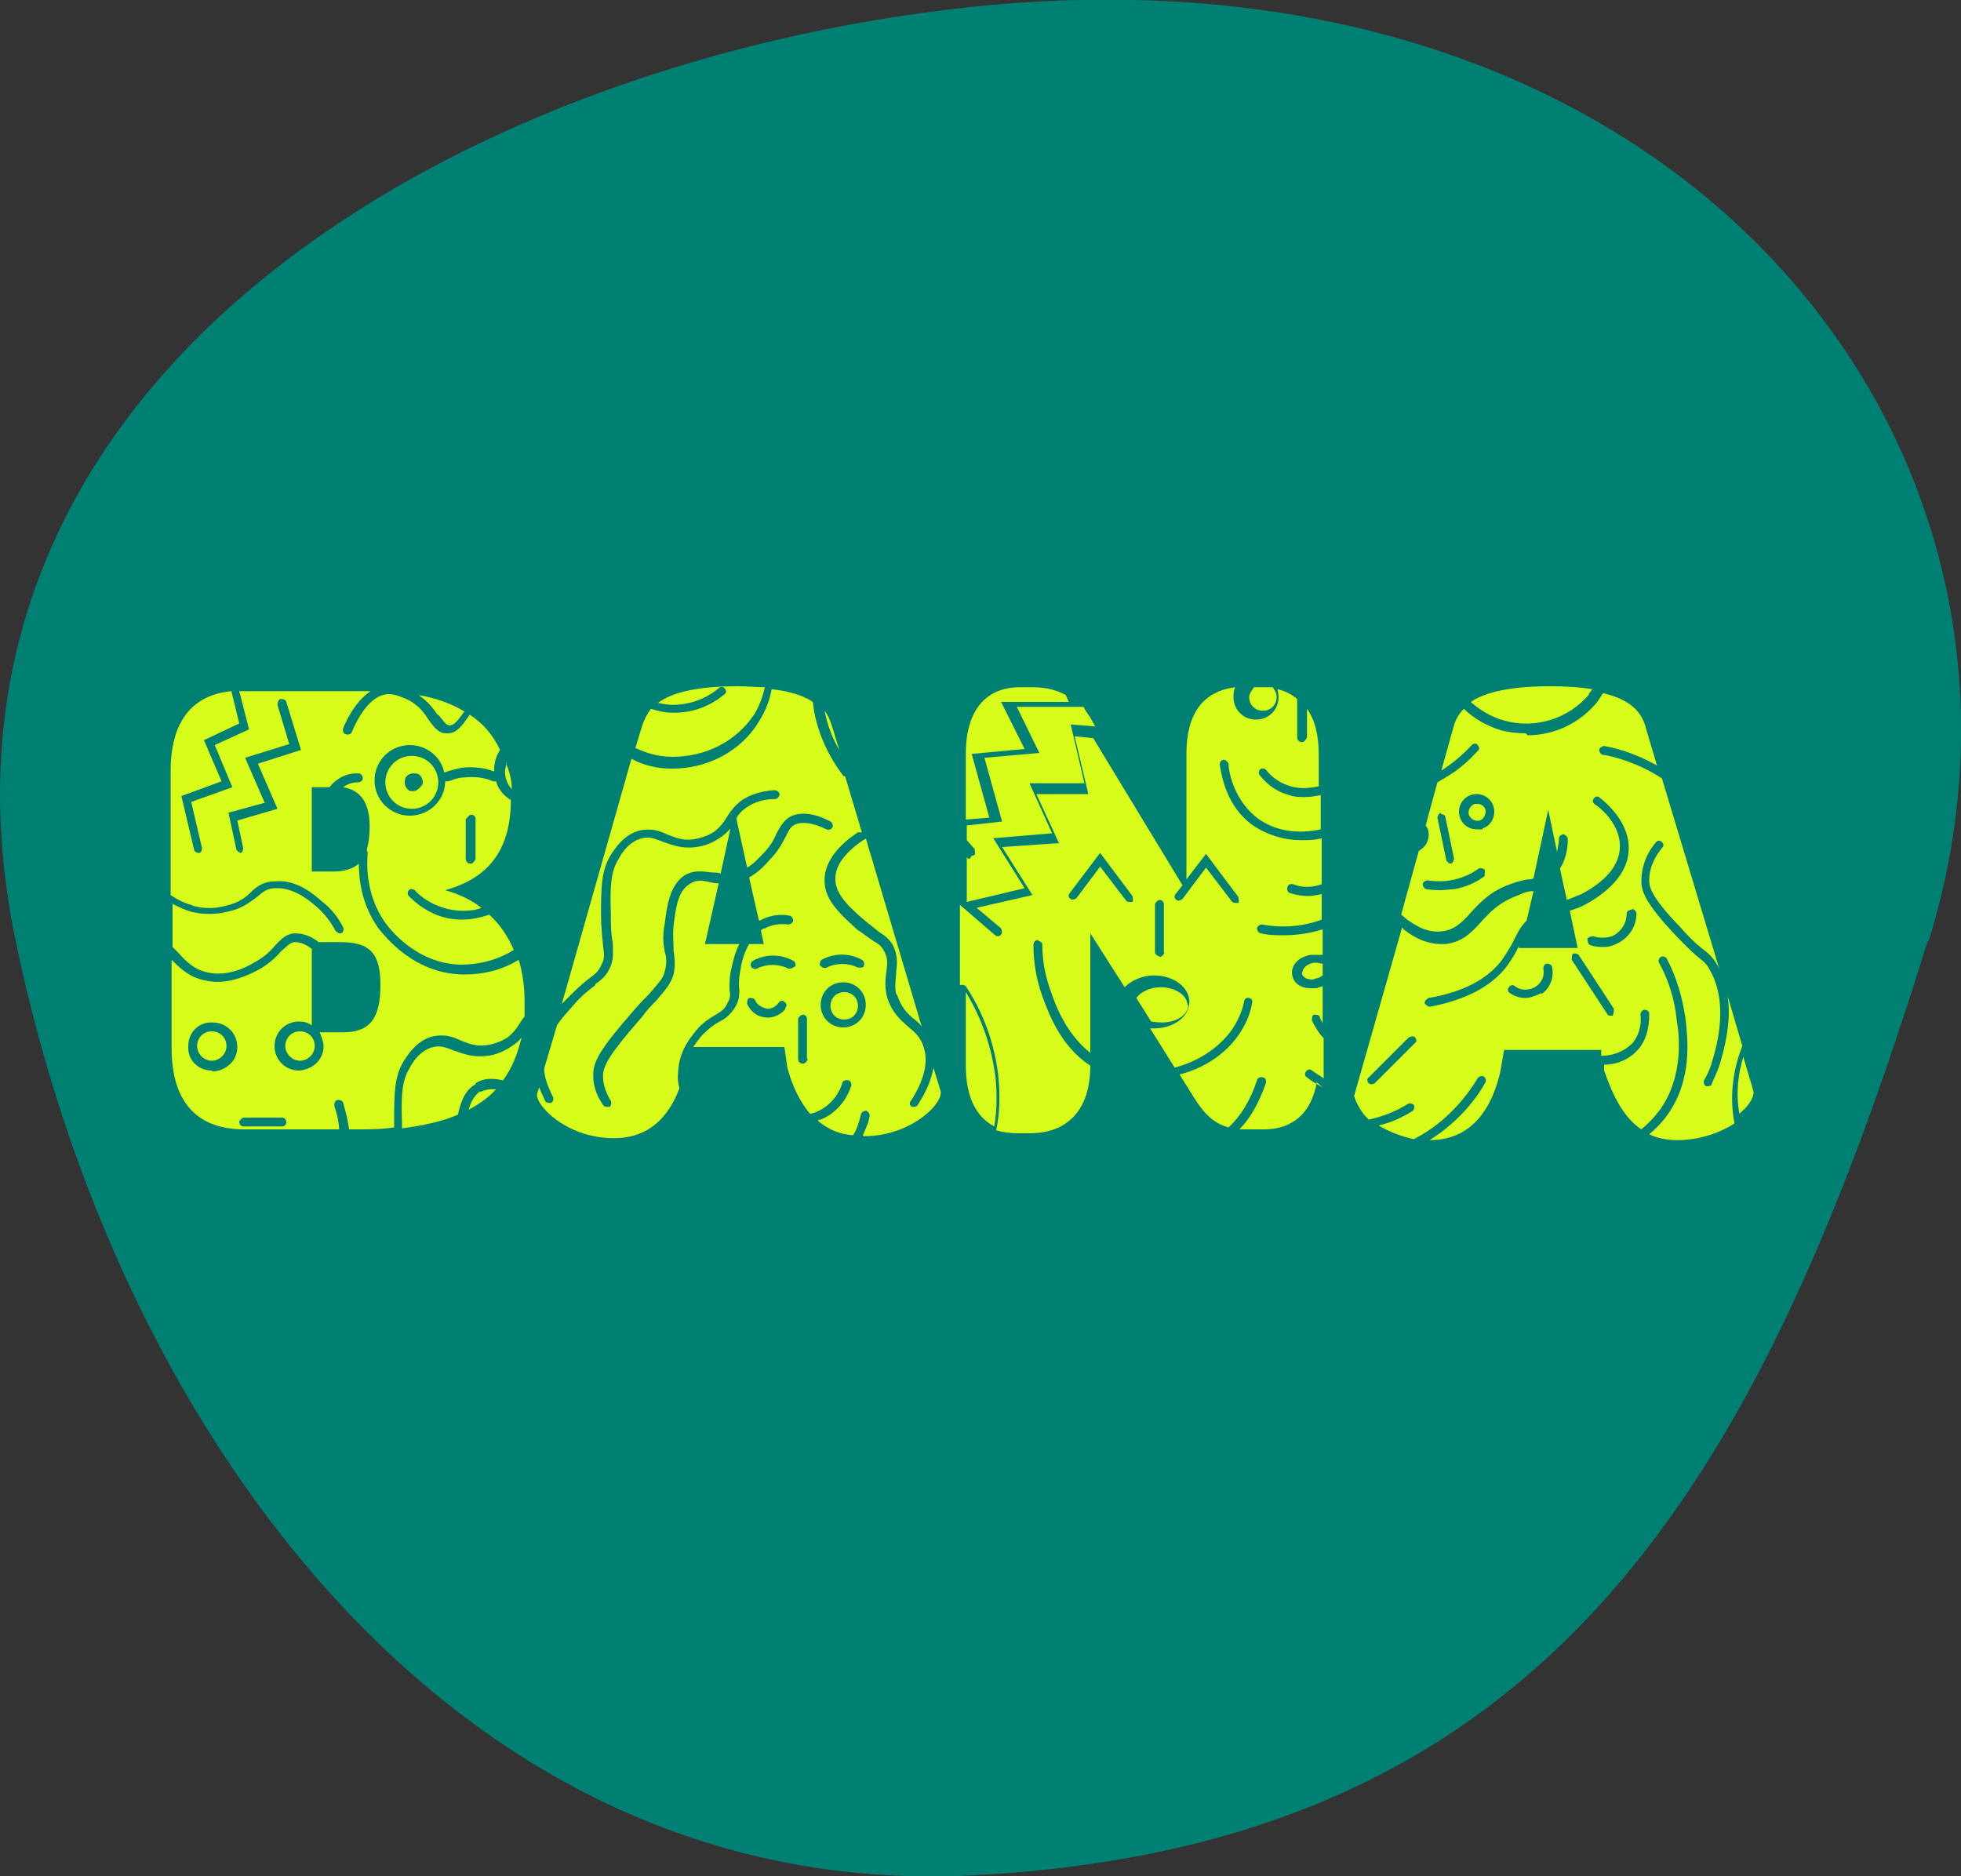 <?xml version="1.0" encoding="UTF-8"?>
<svg id="Layer_1" data-name="Layer 1" xmlns="http://www.w3.org/2000/svg" viewBox="0 0 20 19.14">
  <rect x="0" y="0" width="20" height="19.14" fill="#333333" stroke="none"/>
  <defs>
    <style>
      .cls-1 {
        fill: #007f73;
      }

      .cls-2 {
        fill: #d7fc19;
      }
    </style>
  </defs>
  <path class="cls-1" d="M19.67,9.6C21.23,4.57,17.16-.69,9.91.07,4.56.64-1.02,3.93.16,9.6c1.07,5.16,4.59,9.79,9.75,9.53,5.91-.3,8.04-4.01,9.75-9.53"/>
  <path class="cls-2" d="M5.17,7.78s-.02.06-.02.09c0,.07.03.14.07.18,0-.1-.03-.19-.06-.27"/>
  <path class="cls-2" d="M4.85,11.05c.09-.06.19-.05.28-.03.09-.12.15-.27.19-.44-.02.03-.05.06-.1.09-.07.05-.16.09-.25.1-.14.02-.24-.02-.33-.05-.08-.03-.14-.06-.22-.04-.13.03-.21.15-.24.21-.08.13-.09.27-.08.57,0,.02,0,.04,0,.05.22-.03.41-.07.57-.14.03-.13.07-.25.18-.31"/>
  <path class="cls-2" d="M4.9,11.13c-.06.04-.1.11-.12.19.11-.06.21-.13.28-.21-.06,0-.11,0-.16.03"/>
  <path class="cls-2" d="M4.47,7.29c.05.06.07.1.11.11.05,0,.08-.04.14-.12,0,0,.01-.02.02-.02-.13-.08-.29-.14-.47-.17.1.07.15.14.2.21"/>
  <path class="cls-2" d="M2.16,10.52c-.09,0-.15.07-.15.15s.07.15.15.15.15-.07.15-.15c0-.09-.07-.15-.15-.15"/>
  <path class="cls-2" d="M4.31,8s-.05.07-.09.07c0,0-.01,0-.02,0-.05,0-.08-.06-.07-.11,0-.05.06-.08.11-.07.05,0,.08.06.07.11M4.2,7.71c-.15,0-.27.12-.27.27s.12.27.27.27.27-.12.27-.27c0-.15-.12-.27-.27-.27"/>
  <path class="cls-2" d="M3.06,10.52c-.09,0-.15.07-.15.15s.07.15.15.15.15-.07.15-.15c0-.09-.07-.15-.15-.15"/>
  <path class="cls-2" d="M2.7,8.19l-.2-.46.45-.14-.12-.4s0-.05.03-.06c.02,0,.05,0,.06.03,0,0,0,0,0,0l.15.49-.44.14.2.46-.41.12.06.28s0,.05-.03.05c0,0,0,0,0,0h0s-.04-.02-.04-.04l-.08-.37.4-.11ZM4.76,8.35s.02-.04.05-.04c.02,0,.04.02.04.04v.41s-.02.05-.05.05c-.03,0-.05-.02-.05-.05v-.41ZM2.87,11.49h0c-.08,0-.17,0-.25,0-.05,0-.1,0-.14,0-.02,0-.04-.02-.04-.05h0s.02-.04.05-.04c.05,0,.09,0,.14,0,.08,0,.17,0,.25,0,.02,0,.04.02.04.05,0,.02-.02.04-.04.04M2.16,10.92c-.14,0-.25-.11-.24-.25,0-.14.11-.25.25-.24.14,0,.25.11.25.25,0,.14-.11.24-.25.25M1.97,9.24c.11.03.22.03.33,0,.13-.03.2-.08.26-.14s.13-.11.25-.11c.22-.02.4.14.48.21.09.07.16.16.21.26.01.02,0,.05-.02.06,0,0-.01,0-.02,0h0s-.03-.01-.04-.03c-.05-.09-.11-.17-.19-.24-.08-.07-.24-.2-.42-.19-.09,0-.13.04-.19.09-.07.05-.15.12-.3.15-.12.03-.25.03-.37,0-.07-.02-.13-.05-.19-.08v.44s.04.04.06.06c.08.09.16.17.3.2.14.03.3,0,.47-.1.11-.06.17-.12.22-.18.06-.06.1-.11.19-.12.08,0,.16.02.25.09h.22c.31,0,.41.12.41.44,0,.34-.11.48-.38.48h-.24s.04.09.04.14c0,.14-.11.24-.25.25-.14,0-.25-.11-.25-.25s.11-.25.25-.25c.05,0,.09.01.13.04v-.78c-.06-.05-.12-.07-.17-.07-.05,0-.08.04-.14.09-.07.08-.15.15-.25.2-.19.1-.37.14-.53.1-.16-.03-.26-.13-.34-.21v.9h0c0,.54.25.83.74.83h.97c-.01-.14-.05-.23-.05-.24,0-.02,0-.05.03-.06.02,0,.05,0,.06.03,0,.01.04.12.06.27h.06c.14,0,.27,0,.4-.02,0-.02,0-.04,0-.06,0-.28,0-.46.1-.62.04-.06.13-.21.3-.25.11-.02.19,0,.27.04.08.03.16.07.28.05.07-.01.15-.04.21-.08.06-.05.09-.09.12-.14.02-.03.03-.05.05-.07,0-.05,0-.1,0-.15,0-.16-.02-.3-.06-.43-.16.1-.35.15-.55.15h0s-.02,0-.02,0c-.51-.01-.8-.4-.86-.47-.17-.24-.2-.49-.2-.66-.06.05-.14.08-.26.08h-.22v-.86h.18c.07-.09.18-.15.3-.14.02,0,.04.02.04.05,0,.02-.02.04-.05.04-.06,0-.11.02-.15.05.18.03.27.16.27.4,0,.09-.01.17-.03.24,0,0,.01.02.01.03,0,0,0,0,0,0-.01.12-.02.42.17.7.05.07.32.43.78.44.19,0,.38-.05.54-.15-.06-.14-.14-.26-.25-.36-.09.03-.18.05-.27.05h0s-.02,0-.02,0c-.29,0-.48-.19-.53-.24-.02-.02-.01-.05,0-.06.02-.02.04-.01.06,0,.04.05.21.2.47.21.07,0,.14,0,.21-.03-.1-.08-.23-.14-.37-.18.44-.12.67-.41.67-.92-.07-.04-.13-.11-.15-.19-.01,0-.02,0-.03,0-.09-.04-.19-.05-.29-.04-.06,0-.11.02-.17.04,0,0-.01,0-.02,0h0s0,0-.01,0c0,.19-.16.35-.36.35-.2,0-.36-.16-.36-.36s.16-.36.36-.36c.17,0,.32.12.35.28,0,0,0,0,0,0,.06-.02.13-.04.19-.05.11-.01.22,0,.32.04,0,0,0-.01,0-.02,0-.07.02-.14.06-.2-.07-.15-.17-.27-.31-.36,0,0-.01.02-.02.03-.05.07-.11.16-.2.16h0s-.01,0-.02,0c-.08,0-.13-.07-.18-.14-.05-.08-.12-.17-.25-.22-.05-.02-.1-.04-.16-.04-.23.01-.36.37-.37.38,0,.02-.03.04-.06.03-.02,0-.04-.03-.03-.06,0,0,0,0,0,0,.01-.03.11-.27.28-.38h-1.32s-.01,0-.02,0l.1.39-.35.16.18.43-.42.15.11.47s0,.05-.03.05c0,0,0,0-.01,0h0,0s-.04-.01-.04-.03l-.13-.55.41-.15-.18-.42.36-.17-.08-.33s0,0,0,0c-.41.04-.62.32-.62.82v1.26c.06.04.13.08.21.1"/>
  <path class="cls-2" d="M6.07,10.05c-.08.06-.15.12-.21.19-.06.07-.13.14-.18.22l-.13.44c0,.09.04.19.09.29.01.02,0,.05-.02.06,0,0-.01,0-.02,0h0s-.03,0-.04-.02c-.02-.05-.05-.1-.06-.14l-.02.06c-.04.1.28.46.78.46.29,0,.53-.14.67-.51-.02-.06-.02-.13-.01-.21.02-.2.15-.34.19-.39.05-.06.12-.11.19-.15.05-.03.09-.05.12-.12.03-.05.03-.08.02-.14,0-.07,0-.14.02-.21.01-.05.03-.15.08-.25h-.35l.14-.62s-.05,0-.08-.01c-.09-.02-.15-.03-.22.02-.12.07-.14.26-.16.42-.01.09,0,.18,0,.26.01.07.02.14,0,.24-.03.09-.06.13-.18.27-.04.04-.09.09-.14.16-.34.39-.4.5-.4.61,0,.08.03.17.08.25.01.02,0,.05-.01.06,0,0,0,0,0,0,0,0-.02,0-.03,0h0s-.03,0-.04-.02c-.07-.1-.1-.2-.1-.3,0-.14.06-.26.42-.67.06-.07.11-.12.15-.16.12-.14.14-.16.16-.23.02-.08.02-.14,0-.2-.02-.1-.02-.19,0-.29.02-.17.05-.39.2-.49.1-.06.19-.04.29-.03.03,0,.05,0,.08.01l.1-.46s-.05.06-.1.09c-.07.05-.16.09-.25.1-.14.02-.24-.02-.33-.05-.08-.03-.14-.06-.22-.04-.13.03-.21.15-.24.21-.08.13-.09.27-.08.57,0,.1,0,.19.02.29,0,.09.01.15-.02.23-.04.1-.09.14-.16.19"/>
  <path class="cls-2" d="M7.68,7.31c.06-.1.1-.2.12-.3-.08,0-.17-.01-.27-.01-.42,0-.67.06-.82.17.05.01.1.02.15.02.17,0,.34-.06.47-.17.02-.02.05-.01.06,0,.02.02.02.05,0,.06-.14.12-.32.19-.51.19h0s-.02,0-.02,0c-.08,0-.16-.02-.22-.04-.04.05-.07.11-.09.17l-.07.23c.11.05.23.09.38.09.34,0,.65-.16.83-.43"/>
  <path class="cls-2" d="M9.15,10.15c.04.12.1.19.18.25.02.02.05.04.07.07l-.57-1.92s0,.01-.01.01c-.05.03-.31.2-.3.41,0,.16.16.3.3.42.05.04.1.08.15.12.05.03.09.06.13.12.06.11.05.2.04.28,0,.07-.02.14,0,.23"/>
  <path class="cls-2" d="M8.56,7.65l-.07-.23c-.02-.06-.04-.12-.08-.17.03.16.09.3.15.4"/>
  <path class="cls-2" d="M8.83,10.25c0,.13-.1.23-.23.23-.13,0-.23-.1-.23-.23s.1-.23.23-.23c.13,0,.23.1.23.23h0ZM8.36,9.85s0-.05.02-.06c.13-.07.28-.07.41,0,.02.01.03.04.02.06,0,.02-.02.02-.04.02,0,0-.01,0-.02,0-.1-.05-.22-.05-.32,0-.02.01-.05,0-.06-.02M8.24,10.8s-.02.05-.05.05c-.03,0-.05-.02-.05-.05v-.41s.02-.04.05-.04c.02,0,.04.02.04.04v.41ZM8.1,9.86s-.02.02-.04.02c0,0-.01,0-.02,0-.1-.05-.22-.05-.32,0-.02.01-.05,0-.06-.02-.01-.02,0-.05.02-.06,0,0,0,0,0,0,.13-.07.28-.07.41,0,.02.01.03.04.02.06M8.01,10.29s0,0,0,0c-.01.02-.08.09-.18.09h0c-.09,0-.17-.05-.21-.14,0-.02,0-.05.02-.06.02,0,.05,0,.06.02.02.05.07.08.13.09.04,0,.08-.02.11-.06.01-.02.04-.03.06-.01.02.01.03.04.01.06M8.81,11.59c.49,0,.83-.35.78-.47l-.07-.23c-.02.12-.07.24-.16.38,0,.01-.02.02-.04.02h0s-.02,0-.02,0c-.02-.01-.03-.04-.01-.06,0,0,0,0,0,0,.14-.22.18-.4.13-.55-.03-.1-.09-.15-.16-.21-.08-.07-.16-.14-.21-.29-.03-.11-.02-.19-.01-.27.01-.08.02-.14-.03-.22-.03-.05-.05-.06-.1-.09-.06-.04-.11-.08-.17-.12-.15-.14-.33-.29-.33-.49-.01-.27.28-.46.34-.5.01,0,.03,0,.04,0l-.17-.57s-.02,0-.03-.02c-.05-.07-.26-.35-.3-.74-.09-.06-.23-.11-.42-.13-.02.11-.06.22-.13.33-.18.3-.52.48-.88.48h0s-.02,0-.02,0c-.15,0-.29-.04-.4-.1l-.71,2.5s.04-.04.06-.06c.07-.07.14-.14.22-.2.07-.05.1-.08.13-.15.03-.06.02-.1.01-.19-.01-.1-.02-.2-.02-.3,0-.28,0-.46.1-.62.04-.06.13-.21.3-.25.11-.02.19,0,.27.04.08.03.16.07.28.05.07-.01.15-.04.21-.08.06-.05.09-.09.12-.14.03-.05.06-.09.1-.13.09-.09.23-.14.39-.15.02,0,.05.02.05.04s-.02.05-.04.05c-.15,0-.26.05-.34.12-.02.02-.05.05-.06.08l.11.5c.07-.04.12-.1.16-.14.06-.06.11-.13.14-.21.04-.07.07-.13.14-.17.1-.05.24-.04.41.05.02.01.03.04.02.06-.01.02-.04.03-.06.02-.14-.07-.25-.08-.32-.05-.05.02-.07.07-.1.13-.04.08-.09.16-.16.23-.05.06-.12.13-.21.18l.1.44s0,0,.01,0c.09-.05.2-.07.3-.05.02,0,.04.03.04.05,0,.02-.03.04-.05.04-.08-.01-.17,0-.24.04-.01,0-.03.01-.04.02l.03.14h-.15c-.06.1-.08.21-.09.27-.01.06-.02.13-.01.19,0,.06,0,.11-.04.18-.05.08-.1.12-.16.15-.06.03-.12.08-.17.13-.02.02-.06.07-.1.13h.93l.03.21c.05.19.13.35.23.47.02,0,.05-.01.07-.02.12-.05.22-.16.26-.29,0-.02.03-.04.06-.03.02,0,.04.03.03.06-.05.15-.16.28-.31.34-.01,0-.02,0-.03.01.09.08.21.14.36.15.04-.06.06-.13.08-.21,0-.02.03-.04.05-.04.02,0,.04.03.04.05-.01.07-.04.13-.07.2"/>
  <path class="cls-2" d="M8.61,10.12c-.08,0-.14.06-.14.14,0,.08.06.14.14.14s.14-.06.14-.14h0c0-.08-.06-.14-.14-.14"/>
  <path class="cls-2" d="M13.44,9.82s-.03,0-.04,0c-.07.01-.12.06-.12.11,0,.02.02.04.04.05.03.01.07.02.1,0,.03,0,.05-.02.07-.03v-.12s0,0,0,0c-.02,0-.04-.01-.06-.01"/>
  <path class="cls-2" d="M10.15,10.97c-.04-.3-.14-.59-.3-.85v.75h0c0,.31.1.52.29.62.03-.17.03-.35.01-.53"/>
  <path class="cls-2" d="M12.11,10.25c0-.1-.13-.18-.27-.18-.11,0-.21.05-.25.11l.15.24s.07.01.11.01c.15,0,.27-.08.27-.18"/>
  <path class="cls-2" d="M9.89,8.76h0s-.03,0-.03-.02h0s0,.46,0,.46l.59-.14-.32-.51.6-.05-.23-.51h.56l-.14-.6.25.02-.05-.09s-.05-.07-.07-.11h0s-.68,0-.68,0l.23.47-.56.05.18.65-.36.04v.15l.08.09s.01.05,0,.06c0,0-.02.01-.03.01"/>
  <path class="cls-2" d="M12.79,7.01s-.05.06-.05.1c0,.08.06.14.14.14s.14-.06.14-.14c0-.04-.02-.07-.04-.1-.02,0-.04,0-.06,0h-.12Z"/>
  <path class="cls-2" d="M10.4,7.01c-.34,0-.55.23-.55.68v.67l.24-.02-.18-.65.54-.05-.24-.48h.69s-.03-.07-.03-.07c-.09-.05-.2-.08-.34-.08h-.12Z"/>
  <path class="cls-2" d="M11.88,9.71s-.02.05-.05.05h0s-.05-.02-.05-.04v-.5s.02-.04.05-.04c.02,0,.04.02.04.04v.5ZM11.55,9.2s-.02,0-.03,0c0,0,0,0,0,0h0s0,0,0,0c-.01,0-.03,0-.04-.02l-.26-.34-.24.32s-.04.03-.06.01c-.02-.01-.03-.04-.01-.06,0,0,0,0,0,0l.31-.41.33.44s.01.05,0,.06M13.49,11.09c-.06-.03-.11-.06-.16-.1-.02-.01-.03-.04-.01-.06.01-.02.04-.03.06-.01,0,0,0,0,0,0,.04.03.08.05.12.08,0-.04,0-.08,0-.12v-.29c-.05-.05-.09-.12-.12-.18,0-.02,0-.05.02-.06.02,0,.05,0,.06.02,0,.02.02.04.03.07v-.38s-.04.01-.06.02c-.02,0-.04,0-.06,0h0s-.07,0-.1-.02c-.05-.02-.08-.06-.09-.11-.02-.1.06-.19.19-.21.04,0,.08,0,.12,0v-.26c-.13.04-.26.06-.4.06h0c-.08,0-.15,0-.23-.02-.02,0-.04-.03-.04-.05,0-.02.03-.04.05-.04.1.02.35.05.61-.05v-.26s-.09.02-.14.02h0,0c-.06,0-.12-.01-.18-.03-.02,0-.04-.03-.03-.06,0-.02.03-.04.06-.03,0,0,0,0,0,0,.1.04.2.03.29,0v-.47c-.07.02-.14.02-.21.02h0,0,0c-.17,0-.34-.05-.49-.15-.27-.19-.32-.5-.34-.62,0-.03.02-.05.04-.05.02,0,.04.02.05.04,0,.09.06.38.3.56.18.13.41.16.64.11v-.35c-.05.01-.1.02-.16.02h0c-.05,0-.11,0-.16-.02-.12-.03-.22-.1-.3-.2-.02-.02-.01-.05,0-.06.02-.02.05-.01.06,0,.06.08.15.14.25.17.1.03.2.02.29,0v-.32c0-.2-.04-.36-.12-.47v.29s-.02.05-.05.05-.05-.02-.05-.05v-.39c-.06-.05-.12-.08-.2-.1,0,.02.01.05.01.08,0,.13-.1.23-.23.23s-.23-.1-.23-.23c0-.03,0-.07.02-.1-.33.04-.5.27-.5.68v1.28l.2-.26.33.44s.01.05,0,.06c0,0-.02,0-.03,0h0,0s-.03,0-.04-.02l-.26-.34-.24.32s-.04.03-.06.01c-.02-.01-.03-.04-.01-.06,0,0,0,0,0,0l.07-.09-.91-1.5-.19-.02.14.59h-.53l.23.5-.58.04.31.49-.57.13.25.21s.02.05,0,.06c0,.01-.02.02-.03.02h0,0s-.02,0-.03-.01l-.36-.31v.82s0,0,0,0c.02-.01.05,0,.06.01.18.27.29.58.33.9.02.19.02.38-.02.57.07.02.14.03.22.03h.12c.39,0,.62-.24.62-.69-.31-.2-.43-.55-.49-.71-.06-.17-.09-.34-.09-.52,0-.03.02-.05.04-.05h0s.05.02.05.04c0,.17.03.33.09.49.05.15.16.43.4.62v-1.22l.35.55c.07-.07.18-.12.3-.12.2,0,.36.12.36.27s-.16.27-.36.27c-.01,0-.03,0-.04,0l.25.4c.23-.06.44-.19.58-.38.06-.09.11-.19.13-.3,0-.02.03-.04.05-.03.02,0,.04.03.03.05-.02.12-.07.23-.14.33-.14.2-.36.34-.6.4l.15.24c.1.16.2.26.35.3.12-.11.22-.27.29-.48,0-.02.03-.04.06-.03.02,0,.04.03.03.06-.07.2-.16.36-.27.47.04,0,.08,0,.13,0h.12c.28,0,.48-.15.54-.48"/>
  <path class="cls-2" d="M15.07,8.2s-.02,0-.03,0c-.05.02-.07.07-.06.11.02.05.07.07.11.06s.07-.07.06-.11c-.01-.04-.05-.06-.08-.06"/>
  <path class="cls-2" d="M17.88,11.12l-.1-.34c-.05.16-.08.37-.04.58.11-.09.16-.19.14-.24"/>
  <path class="cls-2" d="M16.2,7.08s.03-.03.04-.05c-.12-.02-.26-.03-.43-.03-.41,0-.66.06-.81.16.09.08.2.15.34.19.32.09.66-.02.87-.27"/>
  <path class="cls-2" d="M16.65,9.27s.04.02.04.05c0,.14-.09.26-.21.31-.04.02-.08.03-.13.03h0s-.09,0-.13-.02c-.02,0-.03-.04-.03-.06,0-.02.04-.03.06-.03.06.02.13.02.19,0,.09-.04.15-.13.15-.23,0-.02.02-.04.05-.04M16.45,10.36h0s-.02,0-.02,0c-.02,0-.03,0-.04-.02l-.36-.55s0-.05.01-.06c.02-.01.05,0,.06.01l.36.55s0,.05-.01.06M15.72,10.13s-.1.05-.16.05c-.06,0-.12-.02-.16-.05-.02-.01-.03-.04-.01-.06.01-.02.04-.03.06-.01.08.06.2.04.26-.04.03-.04.04-.09.03-.14,0-.02.01-.05.04-.05.02,0,.05.01.05.04.02.1-.02.21-.11.27M14.43,10.64l-.41.41s-.02.01-.03.01h0s-.02,0-.03-.01c-.02-.02-.02-.05,0-.06l.41-.41s.05-.02.06,0c.02.02.02.05,0,.06M15.12,8.46s-.04,0-.06,0c-.1,0-.18-.08-.18-.18,0-.1.08-.18.18-.18.1,0,.18.08.18.18,0,.08-.05.15-.12.17M15.15,8.93c-.09.07-.2.12-.32.14-.04,0-.09.01-.14.01h0,0,0s-.09,0-.14-.01c-.02,0-.04-.03-.04-.05,0-.02.03-.04.05-.04,0,0,0,0,0,0,.18.03.37-.01.52-.12.02-.01.05,0,.06.01.01.02,0,.05,0,.06M14.69,8.3s.05.01.05.03l.09.43s-.01.05-.04.05c0,0,0,0,0,0h0s-.04-.02-.04-.04l-.09-.43s.01-.05.04-.05M15.56,7.48h0c-.09,0-.17-.01-.25-.03-.16-.05-.29-.13-.38-.22-.06.06-.09.12-.11.2l-.12.43c.11-.07.22-.16.31-.26.02-.02.05-.02.06,0,.02.02.02.05,0,.06-.09.1-.19.19-.31.26-.03.02-.07.04-.1.06l-.12.44c.04.05.04.12.01.18-.02.04-.05.06-.08.08l-.18.65s.04.03.06.05c.05.03.18.14.35.12.13-.01.21-.09.3-.19.1-.11.21-.23.43-.3.05-.02.1-.03.15-.04.02,0,.04,0,.06-.01l.15-.7.09.43s.02-.09.02-.14c0-.02.02-.04.05-.04h0s.04.02.04.05c0,.12-.03.22-.08.3l.07.32c.05-.02.1-.04.15-.06.09-.05.37-.2.39-.46.02-.25-.21-.43-.26-.46-.02-.02-.02-.04,0-.06.01-.02.04-.02.06,0,.05.04.31.25.29.54-.01.2-.16.39-.43.54-.05.03-.11.05-.17.07l.08.38h-.6s0-.04,0-.04c0,0,0,.01,0,.02-.03.07-.07.13-.11.19-.16.22-.43.36-.8.43,0,0,0,0,0,0h0s-.05-.02-.05-.04c0-.02.02-.04.04-.05.35-.06.6-.19.75-.39.04-.06.08-.12.11-.18.04-.08.07-.15.14-.22l.07-.3s0,0-.01,0c-.05,0-.1.02-.14.04-.2.07-.3.18-.39.28-.1.11-.19.2-.36.22-.02,0-.03,0-.04,0h0c-.18,0-.32-.1-.37-.14-.01,0-.02-.02-.03-.03l-.49,1.72s.04.14.15.24c.14-.03.27-.08.4-.16.02-.01.05,0,.06.01.01.02,0,.05-.01.06-.11.07-.22.12-.35.15.1.06.22.11.36.14.37-.19.57-.49.65-.62.01-.02.04-.03.06-.02.02.01.03.04.02.06,0,0,0,0,0,0-.07.13-.25.39-.57.59,0,0,0,0,0,0,.33,0,.6-.19.72-.69l.04-.23h.99v.06c.13,0,.24-.05.32-.13.09-.11.09-.24.08-.29,0-.02.02-.05.04-.05.02,0,.05.01.05.04h0c0,.06,0,.22-.1.35-.09.11-.22.17-.36.17v.06c.09.26.2.48.38.6.07-.06.13-.12.19-.2.24-.34.2-.75.17-.92-.02-.2-.08-.4-.18-.58-.01-.02,0-.05.02-.06.02-.01.05,0,.06.02.1.19.16.4.19.61.02.19.08.62-.19.99-.05.07-.11.13-.18.19.08.04.18.06.29.06.23,0,.44-.08.58-.17-.06-.31,0-.59.08-.79l-.15-.51c.03.2,0,.42-.07.66-.02.08-.06.16-.09.23,0,.02-.02.03-.04.03h0s-.01,0-.02,0c-.02-.01-.03-.04-.02-.06h0c.04-.07.07-.14.09-.22.11-.37.1-.69-.04-.92-.02-.04-.05-.07-.09-.1-.05-.04-.12-.1-.27-.26-.3-.32-.33-.44-.33-.53,0-.13.04-.27.15-.4.02-.02.04-.02.06,0,.02.02.02.04,0,.06-.09.11-.13.22-.13.33,0,.05,0,.15.31.47.14.16.21.21.26.25.04.03.08.07.11.12.02.03.03.05.04.08l-.59-1.96c-.26-.17-.52-.23-.6-.24-.02,0-.04-.03-.04-.05,0-.02.03-.04.05-.04.07.01.3.06.54.2l-.11-.37c-.04-.17-.15-.3-.44-.37-.02.03-.04.06-.06.09-.17.21-.43.34-.71.34"/>
</svg>